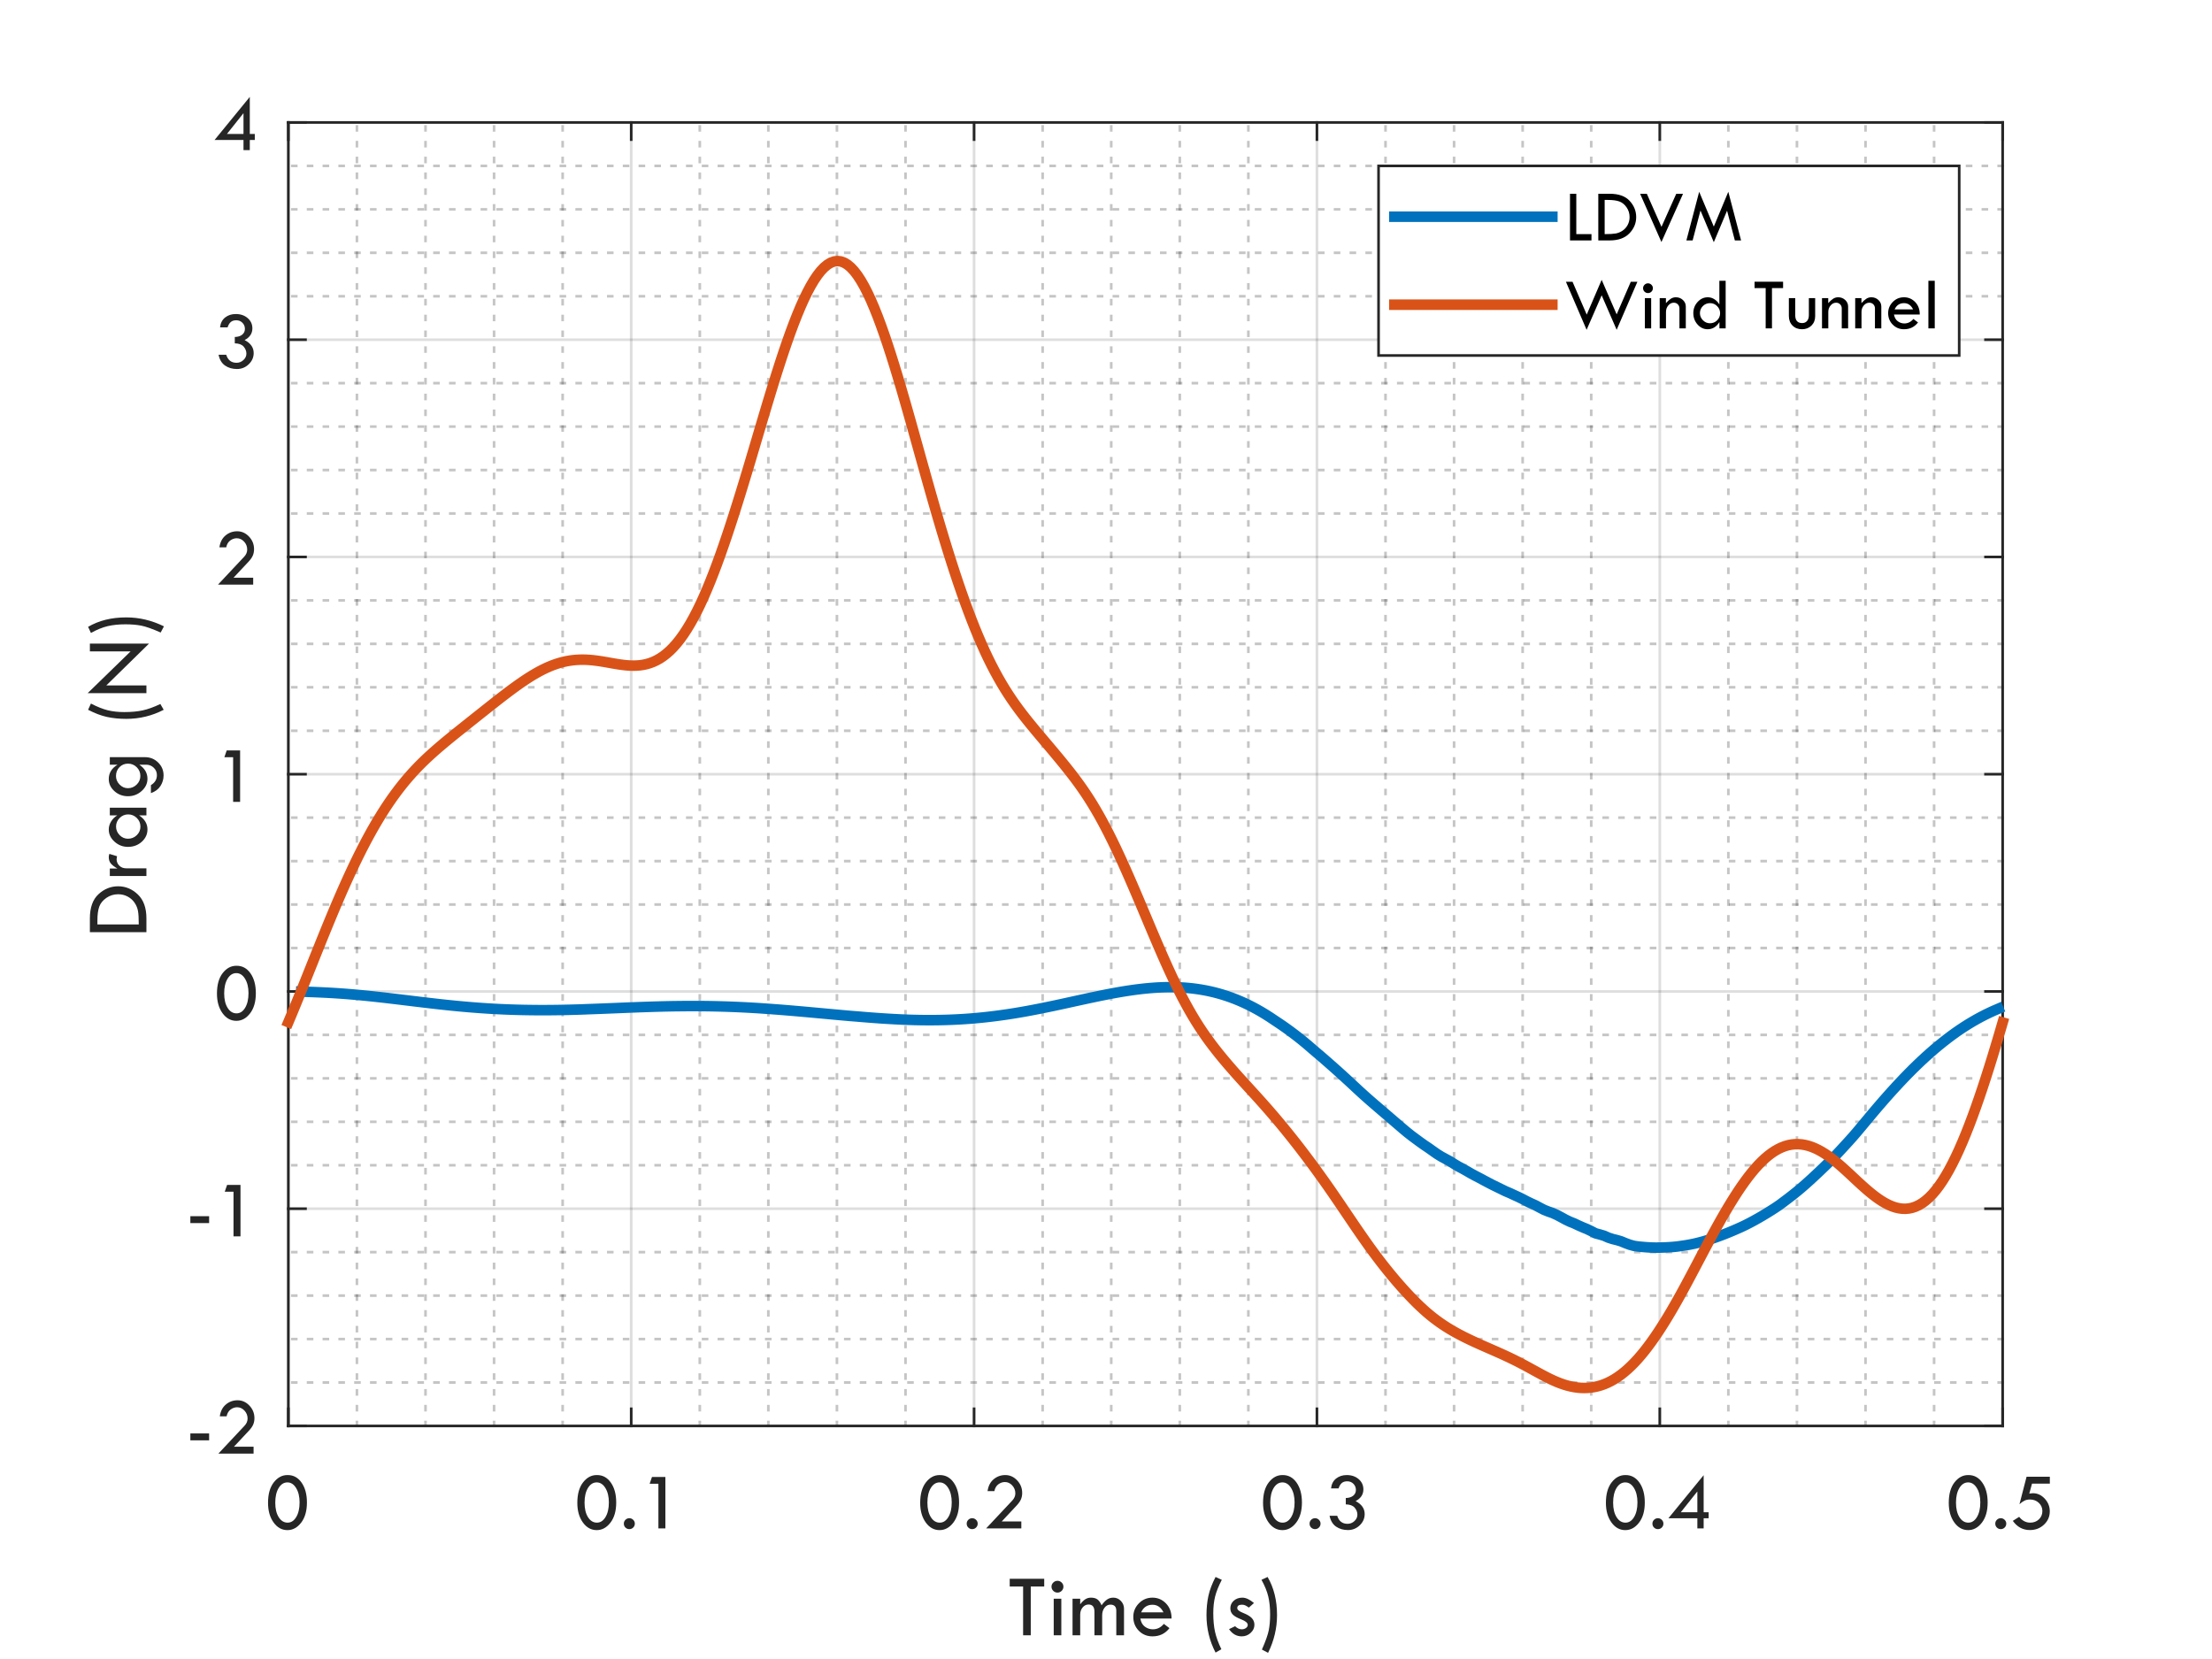 <?xml version="1.0"?>
<!DOCTYPE svg PUBLIC '-//W3C//DTD SVG 1.0//EN'
          'http://www.w3.org/TR/2001/REC-SVG-20010904/DTD/svg10.dtd'>
<svg xmlns:xlink="http://www.w3.org/1999/xlink" style="fill-opacity:1; color-rendering:auto; color-interpolation:auto; text-rendering:auto; stroke:black; stroke-linecap:square; stroke-miterlimit:10; shape-rendering:auto; stroke-opacity:1; fill:black; stroke-dasharray:none; font-weight:normal; stroke-width:1; font-family:'Dialog'; font-style:normal; stroke-linejoin:miter; font-size:12px; stroke-dashoffset:0; image-rendering:auto;" width="560" height="420" xmlns="http://www.w3.org/2000/svg"
><rect width="100%" height="100%" fill="#333333" stroke="none"/><!--Generated by the Batik Graphics2D SVG Generator--><defs id="genericDefs"
  /><g
  ><defs id="defs1"
    ><clipPath clipPathUnits="userSpaceOnUse" id="clipPath1"
      ><path d="M0 0 L560 0 L560 420 L0 420 L0 0 Z"
      /></clipPath
    ></defs
    ><g style="fill:white; stroke:white;"
    ><rect x="0" y="0" width="560" style="clip-path:url(#clipPath1); stroke:none;" height="420"
    /></g
    ><g style="fill:white; text-rendering:optimizeSpeed; color-rendering:optimizeSpeed; image-rendering:optimizeSpeed; shape-rendering:crispEdges; stroke:white; color-interpolation:sRGB;"
    ><rect x="0" width="560" height="420" y="0" style="stroke:none;"
      /><path style="stroke:none;" d="M73 361 L507 361 L507 31 L73 31 Z"
    /></g
    ><g style="fill-opacity:0.251; color-rendering:optimizeQuality; color-interpolation:linearRGB; text-rendering:geometricPrecision; stroke:rgb(26,26,26); stroke-linecap:butt; stroke-miterlimit:1; stroke-opacity:0.251; fill:rgb(26,26,26); stroke-dasharray:1,3; stroke-width:0.667; stroke-linejoin:bevel; image-rendering:optimizeQuality;"
    ><line y2="31" style="fill:none;" x1="90.36" x2="90.36" y1="361"
      /><line y2="31" style="fill:none;" x1="107.72" x2="107.72" y1="361"
      /><line y2="31" style="fill:none;" x1="125.08" x2="125.08" y1="361"
      /><line y2="31" style="fill:none;" x1="142.44" x2="142.44" y1="361"
      /><line y2="31" style="fill:none;" x1="177.16" x2="177.16" y1="361"
      /><line y2="31" style="fill:none;" x1="194.52" x2="194.52" y1="361"
      /><line y2="31" style="fill:none;" x1="211.88" x2="211.88" y1="361"
      /><line y2="31" style="fill:none;" x1="229.24" x2="229.24" y1="361"
      /><line y2="31" style="fill:none;" x1="263.96" x2="263.96" y1="361"
      /><line y2="31" style="fill:none;" x1="281.32" x2="281.32" y1="361"
      /><line y2="31" style="fill:none;" x1="298.68" x2="298.68" y1="361"
      /><line y2="31" style="fill:none;" x1="316.04" x2="316.04" y1="361"
      /><line y2="31" style="fill:none;" x1="350.76" x2="350.76" y1="361"
      /><line y2="31" style="fill:none;" x1="368.12" x2="368.12" y1="361"
      /><line y2="31" style="fill:none;" x1="385.48" x2="385.48" y1="361"
      /><line y2="31" style="fill:none;" x1="402.84" x2="402.84" y1="361"
      /><line y2="31" style="fill:none;" x1="437.56" x2="437.56" y1="361"
      /><line y2="31" style="fill:none;" x1="454.92" x2="454.92" y1="361"
      /><line y2="31" style="fill:none;" x1="472.28" x2="472.28" y1="361"
      /><line y2="31" style="fill:none;" x1="489.64" x2="489.64" y1="361"
    /></g
    ><g style="stroke-linecap:butt; fill-opacity:0.149; fill:rgb(38,38,38); text-rendering:geometricPrecision; image-rendering:optimizeQuality; color-rendering:optimizeQuality; stroke-linejoin:round; stroke:rgb(38,38,38); color-interpolation:linearRGB; stroke-width:0.667; stroke-opacity:0.149;"
    ><line y2="31" style="fill:none;" x1="73" x2="73" y1="361"
      /><line y2="31" style="fill:none;" x1="159.8" x2="159.8" y1="361"
      /><line y2="31" style="fill:none;" x1="246.6" x2="246.6" y1="361"
      /><line y2="31" style="fill:none;" x1="333.4" x2="333.4" y1="361"
      /><line y2="31" style="fill:none;" x1="420.2" x2="420.2" y1="361"
      /><line y2="31" style="fill:none;" x1="507" x2="507" y1="361"
    /></g
    ><g style="fill-opacity:0.251; color-rendering:optimizeQuality; color-interpolation:linearRGB; text-rendering:geometricPrecision; stroke:rgb(26,26,26); stroke-linecap:butt; stroke-miterlimit:1; stroke-opacity:0.251; fill:rgb(26,26,26); stroke-dasharray:1,3; stroke-width:0.667; stroke-linejoin:bevel; image-rendering:optimizeQuality;"
    ><line y2="350" style="fill:none;" x1="507" x2="73" y1="350"
      /><line y2="339" style="fill:none;" x1="507" x2="73" y1="339"
      /><line y2="328" style="fill:none;" x1="507" x2="73" y1="328"
      /><line y2="317" style="fill:none;" x1="507" x2="73" y1="317"
      /><line y2="295" style="fill:none;" x1="507" x2="73" y1="295"
      /><line y2="284" style="fill:none;" x1="507" x2="73" y1="284"
      /><line y2="273" style="fill:none;" x1="507" x2="73" y1="273"
      /><line y2="262" style="fill:none;" x1="507" x2="73" y1="262"
      /><line y2="240" style="fill:none;" x1="507" x2="73" y1="240"
      /><line y2="229" style="fill:none;" x1="507" x2="73" y1="229"
      /><line y2="218" style="fill:none;" x1="507" x2="73" y1="218"
      /><line y2="207" style="fill:none;" x1="507" x2="73" y1="207"
      /><line y2="185" style="fill:none;" x1="507" x2="73" y1="185"
      /><line y2="174" style="fill:none;" x1="507" x2="73" y1="174"
      /><line y2="163" style="fill:none;" x1="507" x2="73" y1="163"
      /><line y2="152" style="fill:none;" x1="507" x2="73" y1="152"
      /><line y2="130" style="fill:none;" x1="507" x2="73" y1="130"
      /><line y2="119" style="fill:none;" x1="507" x2="73" y1="119"
      /><line y2="108" style="fill:none;" x1="507" x2="73" y1="108"
      /><line y2="97" style="fill:none;" x1="507" x2="73" y1="97"
      /><line y2="75" style="fill:none;" x1="507" x2="73" y1="75"
      /><line y2="64" style="fill:none;" x1="507" x2="73" y1="64"
      /><line y2="53" style="fill:none;" x1="507" x2="73" y1="53"
      /><line y2="42" style="fill:none;" x1="507" x2="73" y1="42"
    /></g
    ><g style="stroke-linecap:butt; fill-opacity:0.149; fill:rgb(38,38,38); text-rendering:geometricPrecision; image-rendering:optimizeQuality; color-rendering:optimizeQuality; stroke-linejoin:round; stroke:rgb(38,38,38); color-interpolation:linearRGB; stroke-width:0.667; stroke-opacity:0.149;"
    ><line y2="361" style="fill:none;" x1="507" x2="73" y1="361"
      /><line y2="306" style="fill:none;" x1="507" x2="73" y1="306"
      /><line y2="251" style="fill:none;" x1="507" x2="73" y1="251"
      /><line y2="196" style="fill:none;" x1="507" x2="73" y1="196"
      /><line y2="141" style="fill:none;" x1="507" x2="73" y1="141"
      /><line y2="86" style="fill:none;" x1="507" x2="73" y1="86"
      /><line y2="31" style="fill:none;" x1="507" x2="73" y1="31"
      /><line x1="73" x2="507" y1="361" style="stroke-linecap:square; fill-opacity:1; fill:none; stroke-opacity:1;" y2="361"
      /><line x1="73" x2="507" y1="31" style="stroke-linecap:square; fill-opacity:1; fill:none; stroke-opacity:1;" y2="31"
      /><line x1="73" x2="73" y1="361" style="stroke-linecap:square; fill-opacity:1; fill:none; stroke-opacity:1;" y2="356.66"
      /><line x1="159.8" x2="159.8" y1="361" style="stroke-linecap:square; fill-opacity:1; fill:none; stroke-opacity:1;" y2="356.66"
      /><line x1="246.6" x2="246.6" y1="361" style="stroke-linecap:square; fill-opacity:1; fill:none; stroke-opacity:1;" y2="356.66"
      /><line x1="333.4" x2="333.4" y1="361" style="stroke-linecap:square; fill-opacity:1; fill:none; stroke-opacity:1;" y2="356.66"
      /><line x1="420.2" x2="420.2" y1="361" style="stroke-linecap:square; fill-opacity:1; fill:none; stroke-opacity:1;" y2="356.66"
      /><line x1="507" x2="507" y1="361" style="stroke-linecap:square; fill-opacity:1; fill:none; stroke-opacity:1;" y2="356.66"
      /><line x1="73" x2="73" y1="31" style="stroke-linecap:square; fill-opacity:1; fill:none; stroke-opacity:1;" y2="35.34"
      /><line x1="159.8" x2="159.8" y1="31" style="stroke-linecap:square; fill-opacity:1; fill:none; stroke-opacity:1;" y2="35.34"
      /><line x1="246.6" x2="246.6" y1="31" style="stroke-linecap:square; fill-opacity:1; fill:none; stroke-opacity:1;" y2="35.34"
      /><line x1="333.4" x2="333.4" y1="31" style="stroke-linecap:square; fill-opacity:1; fill:none; stroke-opacity:1;" y2="35.34"
      /><line x1="420.2" x2="420.2" y1="31" style="stroke-linecap:square; fill-opacity:1; fill:none; stroke-opacity:1;" y2="35.34"
      /><line x1="507" x2="507" y1="31" style="stroke-linecap:square; fill-opacity:1; fill:none; stroke-opacity:1;" y2="35.34"
    /></g
    ><g transform="translate(73,367.933)" style="font-size:21.333px; fill:rgb(38,38,38); text-rendering:geometricPrecision; image-rendering:optimizeQuality; color-rendering:optimizeQuality; font-family:'Tw Cen MT'; stroke:rgb(38,38,38); color-interpolation:linearRGB;"
    ><path style="stroke:none;" d="M-0.141 5.5 Q2.016 5.5 3.359 7.43 Q4.703 9.359 4.703 12.453 Q4.703 15.641 3.25 17.539 Q1.797 19.438 -0.234 19.438 Q-2.344 19.438 -3.742 17.492 Q-5.141 15.547 -5.141 12.547 Q-5.141 9.219 -3.695 7.359 Q-2.25 5.5 -0.25 5.5 L-0.141 5.5 ZM2.844 12.422 Q2.844 10.219 1.969 8.789 Q1.094 7.359 -0.234 7.359 Q-1.594 7.359 -2.453 8.773 Q-3.312 10.188 -3.312 12.484 Q-3.312 14.781 -2.438 16.164 Q-1.562 17.547 -0.188 17.547 Q1.141 17.547 1.992 16.133 Q2.844 14.719 2.844 12.422 Z"
    /></g
    ><g transform="translate(159.8,367.933)" style="font-size:21.333px; fill:rgb(38,38,38); text-rendering:geometricPrecision; image-rendering:optimizeQuality; color-rendering:optimizeQuality; font-family:'Tw Cen MT'; stroke:rgb(38,38,38); color-interpolation:linearRGB;"
    ><path style="stroke:none;" d="M-8.641 5.5 Q-6.484 5.5 -5.141 7.43 Q-3.797 9.359 -3.797 12.453 Q-3.797 15.641 -5.25 17.539 Q-6.703 19.438 -8.734 19.438 Q-10.844 19.438 -12.242 17.492 Q-13.641 15.547 -13.641 12.547 Q-13.641 9.219 -12.195 7.359 Q-10.75 5.5 -8.75 5.5 L-8.641 5.5 ZM-5.656 12.422 Q-5.656 10.219 -6.531 8.789 Q-7.406 7.359 -8.734 7.359 Q-10.094 7.359 -10.953 8.773 Q-11.812 10.188 -11.812 12.484 Q-11.812 14.781 -10.938 16.164 Q-10.062 17.547 -8.688 17.547 Q-7.359 17.547 -6.508 16.133 Q-5.656 14.719 -5.656 12.422 ZM-1.866 17.797 Q-1.866 17.234 -1.459 16.828 Q-1.053 16.422 -0.475 16.422 Q0.087 16.422 0.501 16.828 Q0.916 17.234 0.916 17.797 Q0.916 18.375 0.509 18.781 Q0.103 19.188 -0.475 19.188 Q-1.053 19.188 -1.459 18.789 Q-1.866 18.391 -1.866 17.797 ZM5.26 5.984 L8.651 5.984 L8.651 19 L6.885 19 L6.885 7.703 L4.666 7.703 L5.26 5.984 Z"
    /></g
    ><g transform="translate(246.6,367.933)" style="font-size:21.333px; fill:rgb(38,38,38); text-rendering:geometricPrecision; image-rendering:optimizeQuality; color-rendering:optimizeQuality; font-family:'Tw Cen MT'; stroke:rgb(38,38,38); color-interpolation:linearRGB;"
    ><path style="stroke:none;" d="M-8.641 5.5 Q-6.484 5.5 -5.141 7.43 Q-3.797 9.359 -3.797 12.453 Q-3.797 15.641 -5.25 17.539 Q-6.703 19.438 -8.734 19.438 Q-10.844 19.438 -12.242 17.492 Q-13.641 15.547 -13.641 12.547 Q-13.641 9.219 -12.195 7.359 Q-10.75 5.5 -8.75 5.5 L-8.641 5.5 ZM-5.656 12.422 Q-5.656 10.219 -6.531 8.789 Q-7.406 7.359 -8.734 7.359 Q-10.094 7.359 -10.953 8.773 Q-11.812 10.188 -11.812 12.484 Q-11.812 14.781 -10.938 16.164 Q-10.062 17.547 -8.688 17.547 Q-7.359 17.547 -6.508 16.133 Q-5.656 14.719 -5.656 12.422 ZM-1.866 17.797 Q-1.866 17.234 -1.459 16.828 Q-1.053 16.422 -0.475 16.422 Q0.087 16.422 0.501 16.828 Q0.916 17.234 0.916 17.797 Q0.916 18.375 0.509 18.781 Q0.103 19.188 -0.475 19.188 Q-1.053 19.188 -1.459 18.789 Q-1.866 18.391 -1.866 17.797 ZM6.994 17.25 L11.963 17.25 L11.963 19 L3.057 19 L9.697 11.922 Q10.447 11.109 10.447 10.125 Q10.447 8.969 9.658 8.117 Q8.869 7.266 7.807 7.266 Q6.932 7.266 6.158 7.828 Q5.385 8.391 5.135 9.562 L3.416 9.562 Q3.682 7.641 4.947 6.57 Q6.213 5.5 7.916 5.5 Q9.635 5.5 10.908 6.844 Q12.182 8.188 12.182 10.031 Q12.182 10.938 11.854 11.68 Q11.526 12.422 10.713 13.281 L6.994 17.25 Z"
    /></g
    ><g transform="translate(333.4,367.933)" style="font-size:21.333px; fill:rgb(38,38,38); text-rendering:geometricPrecision; image-rendering:optimizeQuality; color-rendering:optimizeQuality; font-family:'Tw Cen MT'; stroke:rgb(38,38,38); color-interpolation:linearRGB;"
    ><path style="stroke:none;" d="M-8.641 5.5 Q-6.484 5.5 -5.141 7.43 Q-3.797 9.359 -3.797 12.453 Q-3.797 15.641 -5.25 17.539 Q-6.703 19.438 -8.734 19.438 Q-10.844 19.438 -12.242 17.492 Q-13.641 15.547 -13.641 12.547 Q-13.641 9.219 -12.195 7.359 Q-10.75 5.5 -8.75 5.5 L-8.641 5.5 ZM-5.656 12.422 Q-5.656 10.219 -6.531 8.789 Q-7.406 7.359 -8.734 7.359 Q-10.094 7.359 -10.953 8.773 Q-11.812 10.188 -11.812 12.484 Q-11.812 14.781 -10.938 16.164 Q-10.062 17.547 -8.688 17.547 Q-7.359 17.547 -6.508 16.133 Q-5.656 14.719 -5.656 12.422 ZM-1.866 17.797 Q-1.866 17.234 -1.459 16.828 Q-1.053 16.422 -0.475 16.422 Q0.087 16.422 0.501 16.828 Q0.916 17.234 0.916 17.797 Q0.916 18.375 0.509 18.781 Q0.103 19.188 -0.475 19.188 Q-1.053 19.188 -1.459 18.789 Q-1.866 18.391 -1.866 17.797 ZM5.479 8.875 L3.572 8.875 Q3.76 7.234 4.869 6.367 Q5.979 5.5 7.557 5.5 Q9.369 5.5 10.565 6.531 Q11.76 7.562 11.76 9.125 Q11.76 11.062 9.791 12.094 Q12.088 13.281 12.088 15.375 Q12.088 17.016 10.838 18.219 Q9.588 19.422 7.854 19.422 Q6.119 19.422 4.854 18.555 Q3.588 17.688 3.197 15.812 L5.135 15.812 Q5.776 17.844 7.744 17.844 Q8.744 17.844 9.494 17.148 Q10.244 16.453 10.244 15.531 Q10.244 14.562 9.557 13.758 Q8.869 12.953 7.307 12.922 L7.307 11.312 Q8.51 11.281 9.19 10.719 Q9.869 10.156 9.869 9.266 Q9.869 8.344 9.236 7.711 Q8.604 7.078 7.682 7.078 Q6.822 7.078 6.307 7.508 Q5.791 7.938 5.479 8.875 Z"
    /></g
    ><g transform="translate(420.2,367.933)" style="font-size:21.333px; fill:rgb(38,38,38); text-rendering:geometricPrecision; image-rendering:optimizeQuality; color-rendering:optimizeQuality; font-family:'Tw Cen MT'; stroke:rgb(38,38,38); color-interpolation:linearRGB;"
    ><path style="stroke:none;" d="M-8.641 5.5 Q-6.484 5.5 -5.141 7.43 Q-3.797 9.359 -3.797 12.453 Q-3.797 15.641 -5.25 17.539 Q-6.703 19.438 -8.734 19.438 Q-10.844 19.438 -12.242 17.492 Q-13.641 15.547 -13.641 12.547 Q-13.641 9.219 -12.195 7.359 Q-10.75 5.5 -8.75 5.5 L-8.641 5.5 ZM-5.656 12.422 Q-5.656 10.219 -6.531 8.789 Q-7.406 7.359 -8.734 7.359 Q-10.094 7.359 -10.953 8.773 Q-11.812 10.188 -11.812 12.484 Q-11.812 14.781 -10.938 16.164 Q-10.062 17.547 -8.688 17.547 Q-7.359 17.547 -6.508 16.133 Q-5.656 14.719 -5.656 12.422 ZM-1.866 17.797 Q-1.866 17.234 -1.459 16.828 Q-1.053 16.422 -0.475 16.422 Q0.087 16.422 0.501 16.828 Q0.916 17.234 0.916 17.797 Q0.916 18.375 0.509 18.781 Q0.103 19.188 -0.475 19.188 Q-1.053 19.188 -1.459 18.789 Q-1.866 18.391 -1.866 17.797 ZM11.104 5.531 L11.104 14.906 L12.369 14.906 L12.369 16.438 L11.104 16.438 L11.104 19 L9.51 19 L9.51 16.438 L2.182 16.438 L11.104 5.531 ZM9.463 9.703 L5.322 14.906 L9.51 14.906 L9.51 9.703 L9.463 9.703 Z"
    /></g
    ><g transform="translate(507,367.933)" style="font-size:21.333px; fill:rgb(38,38,38); text-rendering:geometricPrecision; image-rendering:optimizeQuality; color-rendering:optimizeQuality; font-family:'Tw Cen MT'; stroke:rgb(38,38,38); color-interpolation:linearRGB;"
    ><path style="stroke:none;" d="M-8.641 5.5 Q-6.484 5.5 -5.141 7.43 Q-3.797 9.359 -3.797 12.453 Q-3.797 15.641 -5.25 17.539 Q-6.703 19.438 -8.734 19.438 Q-10.844 19.438 -12.242 17.492 Q-13.641 15.547 -13.641 12.547 Q-13.641 9.219 -12.195 7.359 Q-10.75 5.5 -8.75 5.5 L-8.641 5.5 ZM-5.656 12.422 Q-5.656 10.219 -6.531 8.789 Q-7.406 7.359 -8.734 7.359 Q-10.094 7.359 -10.953 8.773 Q-11.812 10.188 -11.812 12.484 Q-11.812 14.781 -10.938 16.164 Q-10.062 17.547 -8.688 17.547 Q-7.359 17.547 -6.508 16.133 Q-5.656 14.719 -5.656 12.422 ZM-1.866 17.797 Q-1.866 17.234 -1.459 16.828 Q-1.053 16.422 -0.475 16.422 Q0.087 16.422 0.501 16.828 Q0.916 17.234 0.916 17.797 Q0.916 18.375 0.509 18.781 Q0.103 19.188 -0.475 19.188 Q-1.053 19.188 -1.459 18.789 Q-1.866 18.391 -1.866 17.797 ZM6.057 5.922 L11.947 5.922 L11.947 7.672 L7.432 7.672 L6.744 10.188 Q7.526 10.094 7.651 10.094 Q9.369 10.094 10.651 11.469 Q11.932 12.844 11.932 14.688 Q11.932 16.672 10.471 18.047 Q9.01 19.422 6.901 19.422 Q4.229 19.422 2.572 17.094 L4.182 16.078 Q5.354 17.547 6.979 17.547 Q8.307 17.547 9.182 16.711 Q10.057 15.875 10.057 14.609 Q10.057 13.375 9.151 12.531 Q8.244 11.688 6.932 11.688 Q6.135 11.688 5.549 11.969 Q4.963 12.25 4.26 12.875 L6.057 5.922 Z"
    /></g
    ><g transform="translate(290,393)" style="font-size:23.467px; fill:rgb(38,38,38); text-rendering:geometricPrecision; image-rendering:optimizeQuality; color-rendering:optimizeQuality; font-family:'Tw Cen MT'; stroke:rgb(38,38,38); color-interpolation:linearRGB;"
    ><path style="stroke:none;" d="M-34.375 6.688 L-25.641 6.688 L-25.641 8.641 L-29.047 8.641 L-29.047 21 L-30.984 21 L-30.984 8.641 L-34.375 8.641 L-34.375 6.688 ZM-23.797 8.688 Q-23.797 8.078 -23.344 7.641 Q-22.891 7.203 -22.282 7.203 Q-21.672 7.203 -21.227 7.641 Q-20.782 8.078 -20.782 8.688 Q-20.782 9.312 -21.227 9.75 Q-21.672 10.188 -22.282 10.188 Q-22.891 10.188 -23.344 9.75 Q-23.797 9.312 -23.797 8.688 ZM-23.235 11.734 L-21.313 11.734 L-21.313 21 L-23.235 21 L-23.235 11.734 ZM-18.471 21 L-18.471 11.734 L-16.534 11.734 L-16.534 13.156 Q-15.862 12.281 -15.237 11.875 Q-14.612 11.469 -13.799 11.469 Q-12.752 11.469 -12.151 11.93 Q-11.549 12.391 -11.127 13.406 Q-10.393 12.391 -9.713 11.93 Q-9.034 11.469 -8.143 11.469 Q-7.034 11.469 -6.237 12.297 Q-5.44 13.125 -5.44 14.266 L-5.44 21 L-7.393 21 L-7.393 14.766 Q-7.393 13.234 -8.909 13.234 Q-9.768 13.234 -10.37 14.016 Q-10.971 14.797 -10.971 15.953 L-10.971 21 L-12.924 21 L-12.924 15.031 Q-12.924 13.203 -14.424 13.203 Q-15.299 13.203 -15.917 13.945 Q-16.534 14.688 -16.534 15.781 L-16.534 21 L-18.471 21 ZM6.599 16.75 L-1.307 16.75 Q-1.057 18.172 -0.143 18.828 Q0.771 19.484 1.849 19.484 Q3.521 19.484 4.646 18.109 L6.068 19.188 Q4.458 21.266 1.771 21.266 Q-0.307 21.266 -1.698 19.844 Q-3.089 18.422 -3.089 16.328 Q-3.089 14.359 -1.682 12.914 Q-0.276 11.469 1.771 11.469 Q3.771 11.469 5.193 12.938 Q6.614 14.406 6.599 16.75 ZM-1.104 15.188 L4.552 15.188 Q3.599 13.266 1.771 13.266 Q-0.245 13.266 -1.104 15.188 ZM17.737 6.234 L19.315 6.953 Q18.08 9.344 17.619 11.195 Q17.159 13.047 17.159 15.406 Q17.159 18.109 17.596 20.094 Q18.034 22.078 19.205 24.531 L17.737 25.375 Q15.44 20.953 15.44 15.906 Q15.44 13.266 15.924 11.031 Q16.409 8.797 17.737 6.234 ZM27.463 12.828 L26.166 13.984 Q25.666 13.625 25.291 13.438 Q24.916 13.25 24.416 13.25 Q23.229 13.25 23.229 14.125 Q23.229 14.75 24.737 15.344 Q26.244 15.938 26.908 16.641 Q27.573 17.344 27.573 18.344 Q27.573 19.516 26.619 20.391 Q25.666 21.266 24.369 21.266 Q22.401 21.266 21.151 19.438 L22.682 18.703 Q23.494 19.484 24.369 19.484 Q24.979 19.484 25.432 19.156 Q25.885 18.828 25.885 18.391 Q25.885 17.609 24.291 16.992 Q22.698 16.375 22.088 15.742 Q21.479 15.109 21.479 14.172 Q21.479 13.016 22.346 12.242 Q23.213 11.469 24.526 11.469 Q25.838 11.469 27.463 12.828 ZM29.362 6.953 L30.909 6.234 Q33.299 10.312 33.299 15.891 Q33.299 20.844 31.034 25.438 L29.471 24.609 Q30.877 21.422 31.213 19.688 Q31.549 17.953 31.549 15.703 Q31.549 13.172 31.088 11.203 Q30.627 9.234 29.362 6.953 Z"
    /></g
    ><g style="fill:rgb(38,38,38); text-rendering:geometricPrecision; image-rendering:optimizeQuality; color-rendering:optimizeQuality; stroke-linejoin:round; stroke:rgb(38,38,38); color-interpolation:linearRGB; stroke-width:0.667;"
    ><line y2="31" style="fill:none;" x1="73" x2="73" y1="361"
      /><line y2="31" style="fill:none;" x1="507" x2="507" y1="361"
      /><line y2="361" style="fill:none;" x1="73" x2="77.34" y1="361"
      /><line y2="306" style="fill:none;" x1="73" x2="77.34" y1="306"
      /><line y2="251" style="fill:none;" x1="73" x2="77.34" y1="251"
      /><line y2="196" style="fill:none;" x1="73" x2="77.34" y1="196"
      /><line y2="141" style="fill:none;" x1="73" x2="77.34" y1="141"
      /><line y2="86" style="fill:none;" x1="73" x2="77.34" y1="86"
      /><line y2="31" style="fill:none;" x1="73" x2="77.34" y1="31"
      /><line y2="361" style="fill:none;" x1="507" x2="502.66" y1="361"
      /><line y2="306" style="fill:none;" x1="507" x2="502.66" y1="306"
      /><line y2="251" style="fill:none;" x1="507" x2="502.66" y1="251"
      /><line y2="196" style="fill:none;" x1="507" x2="502.66" y1="196"
      /><line y2="141" style="fill:none;" x1="507" x2="502.66" y1="141"
      /><line y2="86" style="fill:none;" x1="507" x2="502.66" y1="86"
      /><line y2="31" style="fill:none;" x1="507" x2="502.66" y1="31"
    /></g
    ><g transform="translate(66.067,361)" style="font-size:21.333px; fill:rgb(38,38,38); text-rendering:geometricPrecision; image-rendering:optimizeQuality; color-rendering:optimizeQuality; font-family:'Tw Cen MT'; stroke:rgb(38,38,38); color-interpolation:linearRGB;"
    ><path style="stroke:none;" d="M-17.875 1.891 L-13.125 1.891 L-13.125 3.641 L-17.875 3.641 L-17.875 1.891 ZM-6.84 5.25 L-1.871 5.25 L-1.871 7 L-10.778 7 L-4.137 -0.078 Q-3.387 -0.891 -3.387 -1.875 Q-3.387 -3.031 -4.176 -3.883 Q-4.965 -4.734 -6.028 -4.734 Q-6.903 -4.734 -7.676 -4.172 Q-8.45 -3.609 -8.7 -2.438 L-10.418 -2.438 Q-10.153 -4.359 -8.887 -5.43 Q-7.622 -6.5 -5.918 -6.5 Q-4.2 -6.5 -2.926 -5.156 Q-1.653 -3.812 -1.653 -1.969 Q-1.653 -1.062 -1.981 -0.32 Q-2.309 0.422 -3.122 1.281 L-6.84 5.25 Z"
    /></g
    ><g transform="translate(66.067,306)" style="font-size:21.333px; fill:rgb(38,38,38); text-rendering:geometricPrecision; image-rendering:optimizeQuality; color-rendering:optimizeQuality; font-family:'Tw Cen MT'; stroke:rgb(38,38,38); color-interpolation:linearRGB;"
    ><path style="stroke:none;" d="M-17.875 1.891 L-13.125 1.891 L-13.125 3.641 L-17.875 3.641 L-17.875 1.891 ZM-8.575 -6.016 L-5.184 -6.016 L-5.184 7 L-6.95 7 L-6.95 -4.297 L-9.168 -4.297 L-8.575 -6.016 Z"
    /></g
    ><g transform="translate(66.067,251)" style="font-size:21.333px; fill:rgb(38,38,38); text-rendering:geometricPrecision; image-rendering:optimizeQuality; color-rendering:optimizeQuality; font-family:'Tw Cen MT'; stroke:rgb(38,38,38); color-interpolation:linearRGB;"
    ><path style="stroke:none;" d="M-6.141 -6.5 Q-3.984 -6.5 -2.641 -4.57 Q-1.297 -2.641 -1.297 0.453 Q-1.297 3.641 -2.75 5.539 Q-4.203 7.438 -6.234 7.438 Q-8.344 7.438 -9.742 5.492 Q-11.141 3.547 -11.141 0.547 Q-11.141 -2.781 -9.695 -4.641 Q-8.25 -6.5 -6.25 -6.5 L-6.141 -6.5 ZM-3.156 0.422 Q-3.156 -1.781 -4.031 -3.211 Q-4.906 -4.641 -6.234 -4.641 Q-7.594 -4.641 -8.453 -3.227 Q-9.312 -1.812 -9.312 0.484 Q-9.312 2.781 -8.438 4.164 Q-7.562 5.547 -6.188 5.547 Q-4.859 5.547 -4.008 4.133 Q-3.156 2.719 -3.156 0.422 Z"
    /></g
    ><g transform="translate(66.067,196)" style="font-size:21.333px; fill:rgb(38,38,38); text-rendering:geometricPrecision; image-rendering:optimizeQuality; color-rendering:optimizeQuality; font-family:'Tw Cen MT'; stroke:rgb(38,38,38); color-interpolation:linearRGB;"
    ><path style="stroke:none;" d="M-8.672 -6.016 L-5.281 -6.016 L-5.281 7 L-7.047 7 L-7.047 -4.297 L-9.266 -4.297 L-8.672 -6.016 Z"
    /></g
    ><g transform="translate(66.067,141)" style="font-size:21.333px; fill:rgb(38,38,38); text-rendering:geometricPrecision; image-rendering:optimizeQuality; color-rendering:optimizeQuality; font-family:'Tw Cen MT'; stroke:rgb(38,38,38); color-interpolation:linearRGB;"
    ><path style="stroke:none;" d="M-6.938 5.25 L-1.969 5.25 L-1.969 7 L-10.875 7 L-4.234 -0.078 Q-3.484 -0.891 -3.484 -1.875 Q-3.484 -3.031 -4.273 -3.883 Q-5.062 -4.734 -6.125 -4.734 Q-7 -4.734 -7.773 -4.172 Q-8.547 -3.609 -8.797 -2.438 L-10.516 -2.438 Q-10.25 -4.359 -8.984 -5.43 Q-7.719 -6.5 -6.016 -6.5 Q-4.297 -6.5 -3.023 -5.156 Q-1.75 -3.812 -1.75 -1.969 Q-1.75 -1.062 -2.078 -0.32 Q-2.406 0.422 -3.219 1.281 L-6.938 5.25 Z"
    /></g
    ><g transform="translate(66.067,86)" style="font-size:21.333px; fill:rgb(38,38,38); text-rendering:geometricPrecision; image-rendering:optimizeQuality; color-rendering:optimizeQuality; font-family:'Tw Cen MT'; stroke:rgb(38,38,38); color-interpolation:linearRGB;"
    ><path style="stroke:none;" d="M-8.453 -3.125 L-10.359 -3.125 Q-10.172 -4.766 -9.062 -5.633 Q-7.953 -6.5 -6.375 -6.5 Q-4.562 -6.5 -3.367 -5.469 Q-2.172 -4.438 -2.172 -2.875 Q-2.172 -0.938 -4.141 0.094 Q-1.844 1.281 -1.844 3.375 Q-1.844 5.016 -3.094 6.219 Q-4.344 7.422 -6.078 7.422 Q-7.812 7.422 -9.078 6.555 Q-10.344 5.688 -10.734 3.812 L-8.797 3.812 Q-8.156 5.844 -6.188 5.844 Q-5.188 5.844 -4.438 5.148 Q-3.688 4.453 -3.688 3.531 Q-3.688 2.562 -4.375 1.758 Q-5.062 0.953 -6.625 0.922 L-6.625 -0.688 Q-5.422 -0.719 -4.742 -1.281 Q-4.062 -1.844 -4.062 -2.734 Q-4.062 -3.656 -4.695 -4.289 Q-5.328 -4.922 -6.25 -4.922 Q-7.109 -4.922 -7.625 -4.492 Q-8.141 -4.062 -8.453 -3.125 Z"
    /></g
    ><g transform="translate(66.067,31)" style="font-size:21.333px; fill:rgb(38,38,38); text-rendering:geometricPrecision; image-rendering:optimizeQuality; color-rendering:optimizeQuality; font-family:'Tw Cen MT'; stroke:rgb(38,38,38); color-interpolation:linearRGB;"
    ><path style="stroke:none;" d="M-2.828 -6.469 L-2.828 2.906 L-1.562 2.906 L-1.562 4.438 L-2.828 4.438 L-2.828 7 L-4.422 7 L-4.422 4.438 L-11.75 4.438 L-2.828 -6.469 ZM-4.469 -2.297 L-8.609 2.906 L-4.422 2.906 L-4.422 -2.297 L-4.469 -2.297 Z"
    /></g
    ><g transform="translate(43.067,196) rotate(-90)" style="font-size:23.467px; fill:rgb(38,38,38); text-rendering:geometricPrecision; image-rendering:optimizeQuality; color-rendering:optimizeQuality; font-family:'Tw Cen MT'; stroke:rgb(38,38,38); color-interpolation:linearRGB;"
    ><path style="stroke:none;" d="M-39.984 -20.312 L-36.516 -20.312 Q-32.391 -20.312 -30.383 -18.133 Q-28.375 -15.953 -28.375 -13.156 Q-28.375 -10.328 -30.453 -8.164 Q-32.531 -6 -36.484 -6 L-39.984 -6 L-39.984 -20.312 ZM-38.031 -18.406 L-38.031 -7.938 L-37.922 -7.938 Q-35.734 -7.938 -34.633 -8.133 Q-33.531 -8.328 -32.547 -8.992 Q-31.562 -9.656 -30.977 -10.75 Q-30.391 -11.844 -30.391 -13.156 Q-30.391 -14.812 -31.32 -16.148 Q-32.25 -17.484 -33.547 -17.945 Q-34.844 -18.406 -37.047 -18.406 L-38.031 -18.406 ZM-23.875 -15.266 L-23.875 -13.359 L-23.875 -13.359 Q-23.219 -14.5 -22.594 -15.016 Q-21.969 -15.531 -20.969 -15.531 Q-20.687 -15.531 -20.172 -15.391 L-20.765 -13.438 Q-21.328 -13.547 -21.5 -13.547 Q-22.484 -13.547 -23.156 -12.859 Q-23.828 -12.172 -23.828 -11.125 L-23.828 -6 L-25.781 -6 L-25.781 -15.266 L-23.875 -15.266 ZM-10.429 -15.266 L-8.476 -15.266 L-8.476 -6 L-10.429 -6 L-10.429 -7.844 Q-11.851 -5.734 -13.961 -5.734 Q-15.804 -5.734 -17.101 -7.172 Q-18.398 -8.609 -18.398 -10.672 Q-18.398 -12.609 -17.086 -14.07 Q-15.773 -15.531 -14.008 -15.531 Q-12.929 -15.531 -11.953 -14.93 Q-10.976 -14.328 -10.429 -13.375 L-10.429 -15.266 ZM-10.179 -10.609 Q-10.179 -11.875 -11.086 -12.781 Q-11.992 -13.688 -13.258 -13.688 Q-14.492 -13.688 -15.414 -12.789 Q-16.336 -11.891 -16.336 -10.672 Q-16.336 -9.359 -15.437 -8.438 Q-14.539 -7.516 -13.258 -7.516 Q-11.992 -7.516 -11.086 -8.43 Q-10.179 -9.344 -10.179 -10.609 ZM2.409 -15.266 L4.315 -15.266 L4.315 -6.375 Q4.315 -4.406 2.963 -3.031 Q1.612 -1.656 -0.31 -1.656 Q-1.763 -1.656 -2.99 -2.445 Q-4.216 -3.234 -4.795 -4.859 L-2.763 -4.859 Q-1.857 -3.344 -0.232 -3.344 Q0.862 -3.344 1.635 -4.141 Q2.409 -4.938 2.409 -6.047 L2.409 -7.797 Q1.002 -5.734 -1.154 -5.734 Q-2.935 -5.734 -4.255 -7.203 Q-5.576 -8.672 -5.576 -10.672 Q-5.576 -12.672 -4.287 -14.102 Q-2.998 -15.531 -1.232 -15.531 Q1.065 -15.531 2.409 -13.312 L2.409 -15.266 ZM2.674 -10.656 Q2.674 -11.953 1.776 -12.828 Q0.877 -13.703 -0.466 -13.703 Q-1.685 -13.703 -2.615 -12.797 Q-3.545 -11.891 -3.545 -10.688 Q-3.545 -9.406 -2.63 -8.469 Q-1.716 -7.531 -0.435 -7.531 Q0.846 -7.531 1.76 -8.445 Q2.674 -9.359 2.674 -10.656 ZM16.306 -20.766 L17.884 -20.047 Q16.65 -17.656 16.189 -15.805 Q15.728 -13.953 15.728 -11.594 Q15.728 -8.891 16.166 -6.906 Q16.603 -4.922 17.775 -2.469 L16.306 -1.625 Q14.009 -6.047 14.009 -11.094 Q14.009 -13.734 14.494 -15.969 Q14.978 -18.203 16.306 -20.766 ZM20.517 -20.875 L31.095 -10 L31.095 -20.312 L33.064 -20.312 L33.064 -5.344 L22.47 -16.156 L22.47 -6 L20.517 -6 L20.517 -20.875 ZM35.759 -20.047 L37.306 -20.766 Q39.697 -16.688 39.697 -11.109 Q39.697 -6.156 37.431 -1.562 L35.869 -2.391 Q37.275 -5.578 37.611 -7.312 Q37.947 -9.047 37.947 -11.297 Q37.947 -13.828 37.486 -15.797 Q37.025 -17.766 35.759 -20.047 Z"
    /></g
    ><g style="stroke-linecap:butt; fill:rgb(0,114,189); text-rendering:geometricPrecision; image-rendering:optimizeQuality; color-rendering:optimizeQuality; stroke-linejoin:round; stroke:rgb(0,114,189); color-interpolation:linearRGB; stroke-width:2.667;"
    ><path d="M76.255 251.045 L77.34 251.083 L78.425 251.122 L79.51 251.163 L80.595 251.207 L81.68 251.255 L82.765 251.309 L83.85 251.369 L84.935 251.435 L86.02 251.507 L87.105 251.585 L88.19 251.669 L89.275 251.76 L90.36 251.856 L91.445 251.957 L92.53 252.063 L93.615 252.174 L94.7 252.288 L95.785 252.407 L96.87 252.529 L97.955 252.654 L99.04 252.782 L100.125 252.911 L101.21 253.041 L102.295 253.173 L103.38 253.304 L104.465 253.436 L105.55 253.567 L106.635 253.697 L107.72 253.826 L108.805 253.952 L109.89 254.077 L110.975 254.201 L112.06 254.319 L113.145 254.435 L114.23 254.546 L115.315 254.654 L116.4 254.757 L117.485 254.856 L118.57 254.95 L119.655 255.039 L120.74 255.123 L121.825 255.202 L122.91 255.276 L123.995 255.344 L125.08 255.406 L126.165 255.463 L127.25 255.514 L128.335 255.56 L129.42 255.6 L130.505 255.634 L131.59 255.663 L132.675 255.687 L133.76 255.705 L134.845 255.718 L135.93 255.729 L137.015 255.734 L138.1 255.733 L139.185 255.726 L140.27 255.715 L141.355 255.7 L142.44 255.681 L143.525 255.659 L144.61 255.632 L145.695 255.603 L146.78 255.571 L147.865 255.531 L148.95 255.487 L150.035 255.448 L151.12 255.408 L152.205 255.366 L153.29 255.323 L154.375 255.28 L155.46 255.236 L156.545 255.191 L157.63 255.147 L158.715 255.103 L159.8 255.06 L160.885 255.018 L161.97 254.978 L163.055 254.939 L164.14 254.902 L165.225 254.867 L166.31 254.835 L167.395 254.805 L168.48 254.779 L169.565 254.756 L170.65 254.737 L171.735 254.726 L172.82 254.713 L173.905 254.704 L174.99 254.7 L176.075 254.7 L177.16 254.704 L178.245 254.713 L179.33 254.727 L180.415 254.746 L181.5 254.769 L182.585 254.797 L183.67 254.829 L184.755 254.867 L185.84 254.909 L186.925 254.956 L188.01 255.006 L189.095 255.062 L190.18 255.121 L191.265 255.185 L192.35 255.253 L193.435 255.329 L194.52 255.405 L195.605 255.483 L196.69 255.565 L197.775 255.649 L198.86 255.736 L199.945 255.825 L201.03 255.917 L202.115 256.01 L203.2 256.106 L204.285 256.203 L205.37 256.301 L206.455 256.401 L207.54 256.5 L208.625 256.601 L209.71 256.701 L210.795 256.801 L211.88 256.901 L212.965 256.999 L214.05 257.096 L215.135 257.192 L216.22 257.278 L217.305 257.365 L218.39 257.456 L219.475 257.544 L220.56 257.628 L221.645 257.709 L222.73 257.786 L223.815 257.858 L224.9 257.925 L225.985 257.988 L227.07 258.045 L228.155 258.099 L229.24 258.147 L230.325 258.184 L231.41 258.215 L232.495 258.239 L233.58 258.255 L234.665 258.264 L235.75 258.265 L236.835 258.258 L237.92 258.242 L239.005 258.218 L240.09 258.185 L241.175 258.143 L242.26 258.092 L243.345 258.032 L244.43 257.963 L245.515 257.884 L246.6 257.796 L247.685 257.699 L248.77 257.592 L249.855 257.476 L250.94 257.35 L252.025 257.216 L253.11 257.073 L254.195 256.923 L255.28 256.763 L256.365 256.594 L257.45 256.417 L258.535 256.232 L259.62 256.04 L260.705 255.842 L261.79 255.636 L262.875 255.425 L263.96 255.209 L265.045 254.987 L266.13 254.762 L267.215 254.532 L268.3 254.3 L269.385 254.065 L270.47 253.827 L271.555 253.589 L272.64 253.352 L273.725 253.115 L274.81 252.88 L275.895 252.647 L276.98 252.417 L278.065 252.191 L279.15 251.97 L280.235 251.755 L281.32 251.547 L282.405 251.347 L283.49 251.155 L284.575 250.974 L285.66 250.804 L286.745 250.645 L287.83 250.499 L288.915 250.367 L290 250.25 L291.085 250.149 L292.17 250.065 L293.255 249.999 L294.34 249.952 L295.425 249.925 L296.51 249.919 L297.595 249.935 L298.68 249.974 L299.765 250.037 L300.85 250.125 L301.935 250.238 L303.02 250.378 L304.105 250.545 L305.19 250.738 L306.275 250.963 L307.36 251.217 L308.445 251.502 L309.53 251.818 L310.615 252.166 L311.7 252.546 L312.785 252.959 L313.87 253.406 L314.955 253.886 L316.04 254.401 L317.125 254.95 L318.21 255.534 L319.295 256.153 L320.38 256.808 L321.465 257.498 L322.55 258.224 L323.635 258.945 L324.72 259.678 L325.805 260.445 L326.89 261.238 L327.975 262.057 L329.06 262.904 L330.145 263.783 L331.23 264.694 L332.315 265.636 L333.4 266.562 L334.485 267.48 L335.57 268.423 L336.655 269.374 L337.74 270.332 L338.825 271.301 L339.91 272.283 L340.995 273.277 L342.08 274.28 L343.165 275.29 L344.25 276.299 L345.335 277.282 L346.42 278.25 L347.505 279.193 L348.59 280.128 L349.675 281.06 L350.76 281.989 L351.845 282.919 L352.93 283.851 L354.015 284.78 L355.1 285.712 L356.185 286.621 L357.27 287.483 L358.355 288.29 L359.44 289.09 L360.525 289.865 L361.61 290.591 L362.695 291.361 L363.78 292.125 L364.865 292.797 L365.95 293.387 L367.035 293.972 L368.12 294.658 L369.205 295.305 L370.29 295.878 L371.375 296.489 L372.46 297.119 L373.545 297.7 L374.63 298.264 L375.715 298.849 L376.8 299.425 L377.885 299.985 L378.97 300.514 L380.055 301.046 L381.14 301.575 L382.225 302.035 L383.31 302.539 L384.395 303.034 L385.48 303.565 L386.565 304.137 L387.65 304.657 L388.735 305.147 L389.82 305.731 L390.905 306.293 L391.99 306.724 L393.075 307.097 L394.16 307.59 L395.245 308.163 L396.33 308.757 L397.415 309.281 L398.5 309.71 L399.585 310.226 L400.67 310.706 L401.755 311.15 L402.84 311.667 L403.925 312.234 L405.01 312.523 L406.095 312.845 L407.18 313.327 L408.265 313.681 L409.35 313.945 L410.435 314.273 L411.52 314.722 L412.605 315.123 L413.69 315.418 L414.775 315.576 L415.86 315.679 L416.945 315.766 L418.03 315.83 L419.115 315.856 L420.2 315.846 L421.285 315.813 L422.37 315.762 L423.455 315.689 L424.54 315.583 L425.625 315.431 L426.71 315.272 L427.795 315.083 L428.88 314.862 L429.965 314.608 L431.05 314.32 L432.135 314.001 L433.22 313.657 L434.305 313.288 L435.39 312.896 L436.475 312.482 L437.56 312.05 L438.645 311.599 L439.73 311.13 L440.815 310.646 L441.9 310.13 L442.985 309.577 L444.07 308.997 L445.155 308.39 L446.24 307.759 L447.325 307.105 L448.41 306.43 L449.495 305.733 L450.58 304.991 L451.665 304.181 L452.75 303.364 L453.835 302.521 L454.92 301.652 L456.005 300.749 L457.09 299.804 L458.175 298.829 L459.26 297.831 L460.345 296.814 L461.43 295.78 L462.515 294.729 L463.6 293.661 L464.685 292.55 L465.77 291.395 L466.855 290.218 L467.94 289.033 L469.025 287.826 L470.11 286.566 L471.195 285.274 L472.28 283.966 L473.365 282.662 L474.45 281.372 L475.535 280.099 L476.62 278.844 L477.705 277.609 L478.79 276.396 L479.875 275.204 L480.96 274.036 L482.045 272.893 L483.13 271.776 L484.215 270.686 L485.3 269.624 L486.385 268.591 L487.47 267.587 L488.555 266.613 L489.64 265.671 L490.725 264.759 L491.81 263.88 L492.895 263.032 L493.98 262.211 L495.065 261.426 L496.15 260.676 L497.235 259.959 L498.32 259.274 L499.405 258.622 L500.49 258.002 L501.575 257.414 L502.66 256.857 L503.745 256.332 L504.83 255.838 L505.915 255.374" style="fill:none; fill-rule:evenodd;"
      /><path d="M73 258.779 L73.848 256.76 L74.695 254.712 L75.543 252.64 L76.391 250.548 L77.238 248.441 L78.086 246.326 L78.934 244.207 L79.781 242.088 L80.629 239.977 L81.477 237.874 L82.324 235.784 L83.172 233.715 L84.019 231.669 L84.867 229.649 L85.715 227.665 L86.562 225.715 L87.41 223.804 L88.258 221.935 L89.106 220.108 L89.953 218.325 L90.801 216.59 L91.648 214.904 L92.496 213.269 L93.344 211.685 L94.191 210.153 L95.039 208.674 L95.887 207.247 L96.734 205.871 L97.582 204.546 L98.43 203.274 L99.277 202.05 L100.125 200.876 L100.973 199.75 L101.82 198.67 L102.668 197.633 L103.516 196.638 L104.363 195.685 L105.211 194.77 L106.059 193.888 L106.906 193.039 L107.754 192.221 L108.602 191.429 L109.449 190.66 L110.297 189.909 L111.144 189.175 L111.992 188.455 L112.84 187.747 L113.688 187.048 L114.535 186.358 L115.383 185.673 L116.231 184.992 L117.078 184.314 L117.926 183.637 L118.773 182.963 L119.621 182.289 L120.469 181.614 L121.316 180.942 L122.164 180.27 L123.012 179.597 L123.859 178.927 L124.707 178.259 L125.555 177.594 L126.402 176.932 L127.25 176.275 L128.098 175.628 L128.945 174.988 L129.793 174.359 L130.641 173.742 L131.488 173.14 L132.336 172.554 L133.184 171.987 L134.031 171.44 L134.879 170.916 L135.727 170.419 L136.574 169.95 L137.422 169.51 L138.269 169.104 L139.117 168.731 L139.965 168.392 L140.812 168.09 L141.66 167.824 L142.508 167.597 L143.356 167.409 L144.203 167.256 L145.051 167.139 L145.898 167.06 L146.746 167.015 L147.594 167.003 L148.441 167.025 L149.289 167.076 L150.137 167.154 L150.984 167.255 L151.832 167.374 L152.68 167.508 L153.527 167.653 L154.375 167.804 L155.223 167.954 L156.07 168.097 L156.918 168.229 L157.766 168.343 L158.613 168.434 L159.461 168.496 L160.309 168.519 L161.156 168.499 L162.004 168.431 L162.852 168.308 L163.699 168.124 L164.547 167.874 L165.394 167.554 L166.242 167.155 L167.09 166.674 L167.938 166.105 L168.785 165.444 L169.633 164.689 L170.481 163.832 L171.328 162.87 L172.176 161.803 L173.023 160.625 L173.871 159.336 L174.719 157.937 L175.566 156.427 L176.414 154.804 L177.262 153.067 L178.109 151.223 L178.957 149.273 L179.805 147.22 L180.652 145.069 L181.5 142.824 L182.348 140.494 L183.195 138.082 L184.043 135.594 L184.891 133.04 L185.738 130.423 L186.586 127.749 L187.434 125.025 L188.281 122.259 L189.129 119.458 L189.977 116.627 L190.824 113.776 L191.672 110.915 L192.519 108.052 L193.367 105.2 L194.215 102.366 L195.062 99.566 L195.91 96.81 L196.758 94.107 L197.606 91.469 L198.453 88.909 L199.301 86.435 L200.148 84.057 L200.996 81.786 L201.844 79.632 L202.691 77.606 L203.539 75.717 L204.387 73.973 L205.234 72.381 L206.082 70.952 L206.93 69.693 L207.777 68.61 L208.625 67.715 L209.473 67.011 L210.32 66.5 L211.168 66.19 L212.016 66.085 L212.863 66.186 L213.711 66.49 L214.559 67 L215.406 67.712 L216.254 68.624 L217.102 69.732 L217.949 71.032 L218.797 72.513 L219.644 74.171 L220.492 75.995 L221.34 77.976 L222.188 80.103 L223.035 82.366 L223.883 84.754 L224.731 87.259 L225.578 89.869 L226.426 92.57 L227.273 95.356 L228.121 98.212 L228.969 101.128 L229.816 104.096 L230.664 107.099 L231.512 110.126 L232.359 113.168 L233.207 116.213 L234.055 119.247 L234.902 122.264 L235.75 125.255 L236.598 128.21 L237.445 131.123 L238.293 133.986 L239.141 136.795 L239.988 139.544 L240.836 142.227 L241.684 144.844 L242.531 147.388 L243.379 149.858 L244.227 152.248 L245.074 154.557 L245.922 156.786 L246.769 158.93 L247.617 160.986 L248.465 162.956 L249.312 164.843 L250.16 166.642 L251.008 168.354 L251.856 169.983 L252.703 171.533 L253.551 173.007 L254.398 174.411 L255.246 175.745 L256.094 177.019 L256.941 178.237 L257.789 179.407 L258.637 180.536 L259.484 181.629 L260.332 182.692 L261.18 183.732 L262.027 184.757 L262.875 185.773 L263.723 186.779 L264.57 187.782 L265.418 188.786 L266.266 189.792 L267.113 190.804 L267.961 191.822 L268.809 192.852 L269.656 193.896 L270.504 194.958 L271.352 196.042 L272.199 197.155 L273.047 198.303 L273.894 199.492 L274.742 200.726 L275.59 202.015 L276.438 203.359 L277.285 204.763 L278.133 206.23 L278.981 207.756 L279.828 209.344 L280.676 210.99 L281.523 212.687 L282.371 214.438 L283.219 216.238 L284.066 218.079 L284.914 219.96 L285.762 221.877 L286.609 223.824 L287.457 225.795 L288.305 227.786 L289.152 229.79 L290 231.802 L290.848 233.818 L291.695 235.826 L292.543 237.822 L293.391 239.8 L294.238 241.748 L295.086 243.661 L295.934 245.538 L296.781 247.368 L297.629 249.145 L298.477 250.864 L299.324 252.523 L300.172 254.119 L301.019 255.65 L301.867 257.118 L302.715 258.52 L303.562 259.859 L304.41 261.141 L305.258 262.368 L306.106 263.545 L306.953 264.678 L307.801 265.775 L308.648 266.841 L309.496 267.877 L310.344 268.888 L311.191 269.88 L312.039 270.855 L312.887 271.813 L313.734 272.76 L314.582 273.697 L315.43 274.627 L316.277 275.557 L317.125 276.487 L317.973 277.419 L318.82 278.355 L319.668 279.302 L320.516 280.26 L321.363 281.228 L322.211 282.21 L323.059 283.205 L323.906 284.214 L324.754 285.235 L325.602 286.271 L326.449 287.323 L327.297 288.386 L328.144 289.461 L328.992 290.551 L329.84 291.659 L330.688 292.777 L331.535 293.906 L332.383 295.05 L333.231 296.21 L334.078 297.38 L334.926 298.563 L335.773 299.76 L336.621 300.971 L337.469 302.196 L338.316 303.433 L339.164 304.676 L340.012 305.925 L340.859 307.178 L341.707 308.433 L342.555 309.686 L343.402 310.93 L344.25 312.165 L345.098 313.385 L345.945 314.592 L346.793 315.776 L347.641 316.938 L348.488 318.076 L349.336 319.195 L350.184 320.288 L351.031 321.355 L351.879 322.4 L352.727 323.421 L353.574 324.421 L354.422 325.397 L355.269 326.349 L356.117 327.275 L356.965 328.18 L357.812 329.058 L358.66 329.907 L359.508 330.724 L360.356 331.509 L361.203 332.259 L362.051 332.974 L362.898 333.652 L363.746 334.295 L364.594 334.904 L365.441 335.48 L366.289 336.029 L367.137 336.549 L367.984 337.043 L368.832 337.515 L369.68 337.969 L370.527 338.404 L371.375 338.824 L372.223 339.232 L373.07 339.63 L373.918 340.019 L374.766 340.4 L375.613 340.776 L376.461 341.148 L377.309 341.519 L378.156 341.892 L379.004 342.264 L379.852 342.642 L380.699 343.027 L381.547 343.42 L382.394 343.822 L383.242 344.235 L384.09 344.658 L384.938 345.094 L385.785 345.541 L386.633 345.997 L387.481 346.458 L388.328 346.924 L389.176 347.389 L390.023 347.85 L390.871 348.302 L391.719 348.74 L392.566 349.158 L393.414 349.55 L394.262 349.912 L395.109 350.241 L395.957 350.534 L396.805 350.786 L397.652 350.997 L398.5 351.164 L399.348 351.287 L400.195 351.362 L401.043 351.388 L401.891 351.363 L402.738 351.285 L403.586 351.154 L404.434 350.971 L405.281 350.731 L406.129 350.431 L406.977 350.073 L407.824 349.654 L408.672 349.175 L409.519 348.633 L410.367 348.028 L411.215 347.361 L412.062 346.63 L412.91 345.838 L413.758 344.984 L414.606 344.069 L415.453 343.091 L416.301 342.057 L417.148 340.967 L417.996 339.821 L418.844 338.623 L419.691 337.378 L420.539 336.083 L421.387 334.743 L422.234 333.36 L423.082 331.936 L423.93 330.473 L424.777 328.977 L425.625 327.45 L426.473 325.897 L427.32 324.322 L428.168 322.731 L429.016 321.128 L429.863 319.518 L430.711 317.909 L431.559 316.304 L432.406 314.71 L433.254 313.134 L434.102 311.575 L434.949 310.038 L435.797 308.53 L436.644 307.058 L437.492 305.621 L438.34 304.224 L439.188 302.871 L440.035 301.563 L440.883 300.31 L441.731 299.115 L442.578 297.976 L443.426 296.897 L444.273 295.887 L445.121 294.946 L445.969 294.076 L446.816 293.281 L447.664 292.563 L448.512 291.922 L449.359 291.361 L450.207 290.882 L451.055 290.48 L451.902 290.156 L452.75 289.914 L453.598 289.754 L454.445 289.671 L455.293 289.663 L456.141 289.731 L456.988 289.874 L457.836 290.086 L458.684 290.367 L459.531 290.715 L460.379 291.125 L461.227 291.595 L462.074 292.12 L462.922 292.697 L463.769 293.321 L464.617 293.99 L465.465 294.696 L466.312 295.432 L467.16 296.193 L468.008 296.972 L468.856 297.761 L469.703 298.555 L470.551 299.343 L471.398 300.118 L472.246 300.873 L473.094 301.603 L473.941 302.298 L474.789 302.954 L475.637 303.564 L476.484 304.118 L477.332 304.614 L478.18 305.045 L479.027 305.405 L479.875 305.688 L480.723 305.889 L481.57 306.003 L482.418 306.023 L483.266 305.946 L484.113 305.767 L484.961 305.481 L485.809 305.086 L486.656 304.578 L487.504 303.953 L488.352 303.21 L489.199 302.346 L490.047 301.359 L490.894 300.246 L491.742 299.011 L492.59 297.654 L493.438 296.176 L494.285 294.577 L495.133 292.862 L495.981 291.036 L496.828 289.099 L497.676 287.053 L498.523 284.906 L499.371 282.66 L500.219 280.32 L501.066 277.892 L501.914 275.382 L502.762 272.792 L503.609 270.13 L504.457 267.399 L505.305 264.605 L506.152 261.758 L507 258.862" style="fill:none; fill-rule:evenodd; stroke:rgb(217,83,25);"
    /></g
    ><g style="fill:white; text-rendering:optimizeSpeed; color-rendering:optimizeSpeed; image-rendering:optimizeSpeed; shape-rendering:crispEdges; stroke:white; color-interpolation:sRGB;"
    ><path style="stroke:none;" d="M496 90 L496 42 L349 42 L349 90 Z"
    /></g
    ><g transform="translate(396,54.866)" style="font-size:19.2px; text-rendering:geometricPrecision; color-rendering:optimizeQuality; image-rendering:optimizeQuality; font-family:'Tw Cen MT'; color-interpolation:linearRGB;"
    ><path style="stroke:none;" d="M1.469 -5.812 L3.062 -5.812 L3.062 4.406 L6.906 4.406 L6.906 6 L1.469 6 L1.469 -5.812 ZM8.633 -5.812 L11.508 -5.812 Q14.914 -5.812 16.57 -4.016 Q18.226 -2.219 18.226 0.094 Q18.226 2.422 16.508 4.211 Q14.789 6 11.523 6 L8.633 6 L8.633 -5.812 ZM10.242 -4.25 L10.242 4.406 L10.336 4.406 Q12.148 4.406 13.055 4.242 Q13.961 4.078 14.773 3.531 Q15.586 2.984 16.07 2.078 Q16.555 1.172 16.555 0.094 Q16.555 -1.281 15.789 -2.383 Q15.023 -3.484 13.953 -3.867 Q12.883 -4.25 11.07 -4.25 L10.242 -4.25 ZM19.222 -5.797 L20.925 -5.797 L24.628 2.562 L28.363 -5.797 L30.081 -5.797 L24.613 6.406 L19.222 -5.797 ZM41.546 -6.312 L44.78 6 L43.202 6 L41.233 -1.531 L37.874 6.453 L34.499 -1.578 L32.514 6 L30.936 6 L34.171 -6.312 L37.874 2.5 L41.546 -6.312 Z"
    /></g
    ><g style="stroke-linecap:butt; fill:rgb(0,114,189); text-rendering:geometricPrecision; image-rendering:optimizeQuality; color-rendering:optimizeQuality; stroke-linejoin:round; stroke:rgb(0,114,189); color-interpolation:linearRGB; stroke-width:2.667;"
    ><line y2="54.866" style="fill:none;" x1="353" x2="393" y1="54.866"
    /></g
    ><g transform="translate(396,77.134)" style="font-size:19.2px; text-rendering:geometricPrecision; color-rendering:optimizeQuality; image-rendering:optimizeQuality; font-family:'Tw Cen MT'; color-interpolation:linearRGB;"
    ><path style="stroke:none;" d="M9.484 -6.281 L13.281 2.453 L16.859 -5.797 L18.531 -5.797 L13.281 6.359 L9.484 -2.375 L5.672 6.359 L0.438 -5.797 L2.109 -5.797 L5.703 2.516 L9.484 -6.281 ZM19.969 -4.172 Q19.969 -4.672 20.336 -5.039 Q20.703 -5.406 21.219 -5.406 Q21.719 -5.406 22.086 -5.039 Q22.453 -4.672 22.453 -4.172 Q22.453 -3.656 22.086 -3.297 Q21.719 -2.938 21.219 -2.938 Q20.703 -2.938 20.336 -3.297 Q19.969 -3.656 19.969 -4.172 ZM20.422 -1.656 L22.016 -1.656 L22.016 6 L20.422 6 L20.422 -1.656 ZM24.175 6 L24.175 -1.656 L25.753 -1.656 L25.753 -0.391 Q26.441 -1.156 27.011 -1.516 Q27.582 -1.875 28.269 -1.875 Q29.316 -1.875 30.05 -1.188 Q30.785 -0.5 30.785 0.469 L30.785 6 L29.175 6 L29.175 0.938 Q29.175 0.328 28.769 -0.086 Q28.363 -0.5 27.738 -0.5 Q26.941 -0.5 26.355 0.188 Q25.769 0.875 25.769 1.828 L25.769 6 L24.175 6 ZM39.282 -6.047 L40.876 -6.047 L40.876 6 L39.298 6 L39.298 4.406 Q38.157 6.219 36.314 6.219 Q34.829 6.219 33.759 5.016 Q32.689 3.812 32.689 2.141 Q32.689 0.5 33.775 -0.688 Q34.861 -1.875 36.361 -1.875 Q37.267 -1.875 38.04 -1.367 Q38.814 -0.859 39.282 -0.062 L39.282 -6.047 ZM39.47 2.156 Q39.47 1.125 38.72 0.367 Q37.97 -0.391 36.923 -0.391 Q35.845 -0.391 35.103 0.352 Q34.361 1.094 34.361 2.156 Q34.361 3.172 35.118 3.938 Q35.876 4.703 36.892 4.703 Q37.97 4.703 38.72 3.961 Q39.47 3.219 39.47 2.156 ZM48.194 -5.812 L55.413 -5.812 L55.413 -4.203 L52.6 -4.203 L52.6 6 L51.006 6 L51.006 -4.203 L48.194 -4.203 L48.194 -5.812 ZM56.879 -1.656 L58.489 -1.656 L58.489 2.656 Q58.489 4.656 60.254 4.656 Q61.02 4.656 61.481 4.125 Q61.942 3.594 61.942 2.656 L61.942 -1.656 L63.535 -1.656 L63.535 2.922 Q63.535 4.359 62.598 5.289 Q61.66 6.219 60.207 6.219 Q58.723 6.219 57.801 5.289 Q56.879 4.359 56.879 2.859 L56.879 -1.656 ZM65.267 6 L65.267 -1.656 L66.846 -1.656 L66.846 -0.391 Q67.533 -1.156 68.103 -1.516 Q68.674 -1.875 69.361 -1.875 Q70.408 -1.875 71.142 -1.188 Q71.877 -0.5 71.877 0.469 L71.877 6 L70.267 6 L70.267 0.938 Q70.267 0.328 69.861 -0.086 Q69.455 -0.5 68.83 -0.5 Q68.033 -0.5 67.447 0.188 Q66.861 0.875 66.861 1.828 L66.861 6 L65.267 6 ZM73.671 6 L73.671 -1.656 L75.249 -1.656 L75.249 -0.391 Q75.937 -1.156 76.507 -1.516 Q77.078 -1.875 77.765 -1.875 Q78.812 -1.875 79.546 -1.188 Q80.281 -0.5 80.281 0.469 L80.281 6 L78.671 6 L78.671 0.938 Q78.671 0.328 78.265 -0.086 Q77.859 -0.5 77.234 -0.5 Q76.437 -0.5 75.851 0.188 Q75.265 0.875 75.265 1.828 L75.265 6 L73.671 6 ZM90.013 2.484 L83.481 2.484 Q83.7 3.656 84.458 4.203 Q85.216 4.75 86.106 4.75 Q87.466 4.75 88.403 3.609 L89.575 4.5 Q88.247 6.219 86.028 6.219 Q84.325 6.219 83.169 5.047 Q82.013 3.875 82.013 2.141 Q82.013 0.516 83.177 -0.68 Q84.341 -1.875 86.028 -1.875 Q87.684 -1.875 88.856 -0.664 Q90.028 0.547 90.013 2.484 ZM83.653 1.188 L88.325 1.188 Q87.544 -0.391 86.028 -0.391 Q84.372 -0.391 83.653 1.188 ZM92.2 -6.047 L93.809 -6.047 L93.809 6 L92.2 6 L92.2 -6.047 Z"
    /></g
    ><g style="stroke-linecap:butt; fill:rgb(217,83,25); text-rendering:geometricPrecision; image-rendering:optimizeQuality; color-rendering:optimizeQuality; stroke-linejoin:round; stroke:rgb(217,83,25); color-interpolation:linearRGB; stroke-width:2.667;"
    ><line y2="77.134" style="fill:none;" x1="353" x2="393" y1="77.134"
    /></g
    ><g style="stroke-linecap:butt; fill:rgb(38,38,38); text-rendering:geometricPrecision; color-rendering:optimizeQuality; image-rendering:optimizeQuality; stroke:rgb(38,38,38); color-interpolation:linearRGB; stroke-width:0.667;"
    ><path d="M349 90 L349 42 L496 42 L496 90 Z" style="fill:none; fill-rule:evenodd;"
    /></g
  ></g
></svg
>
